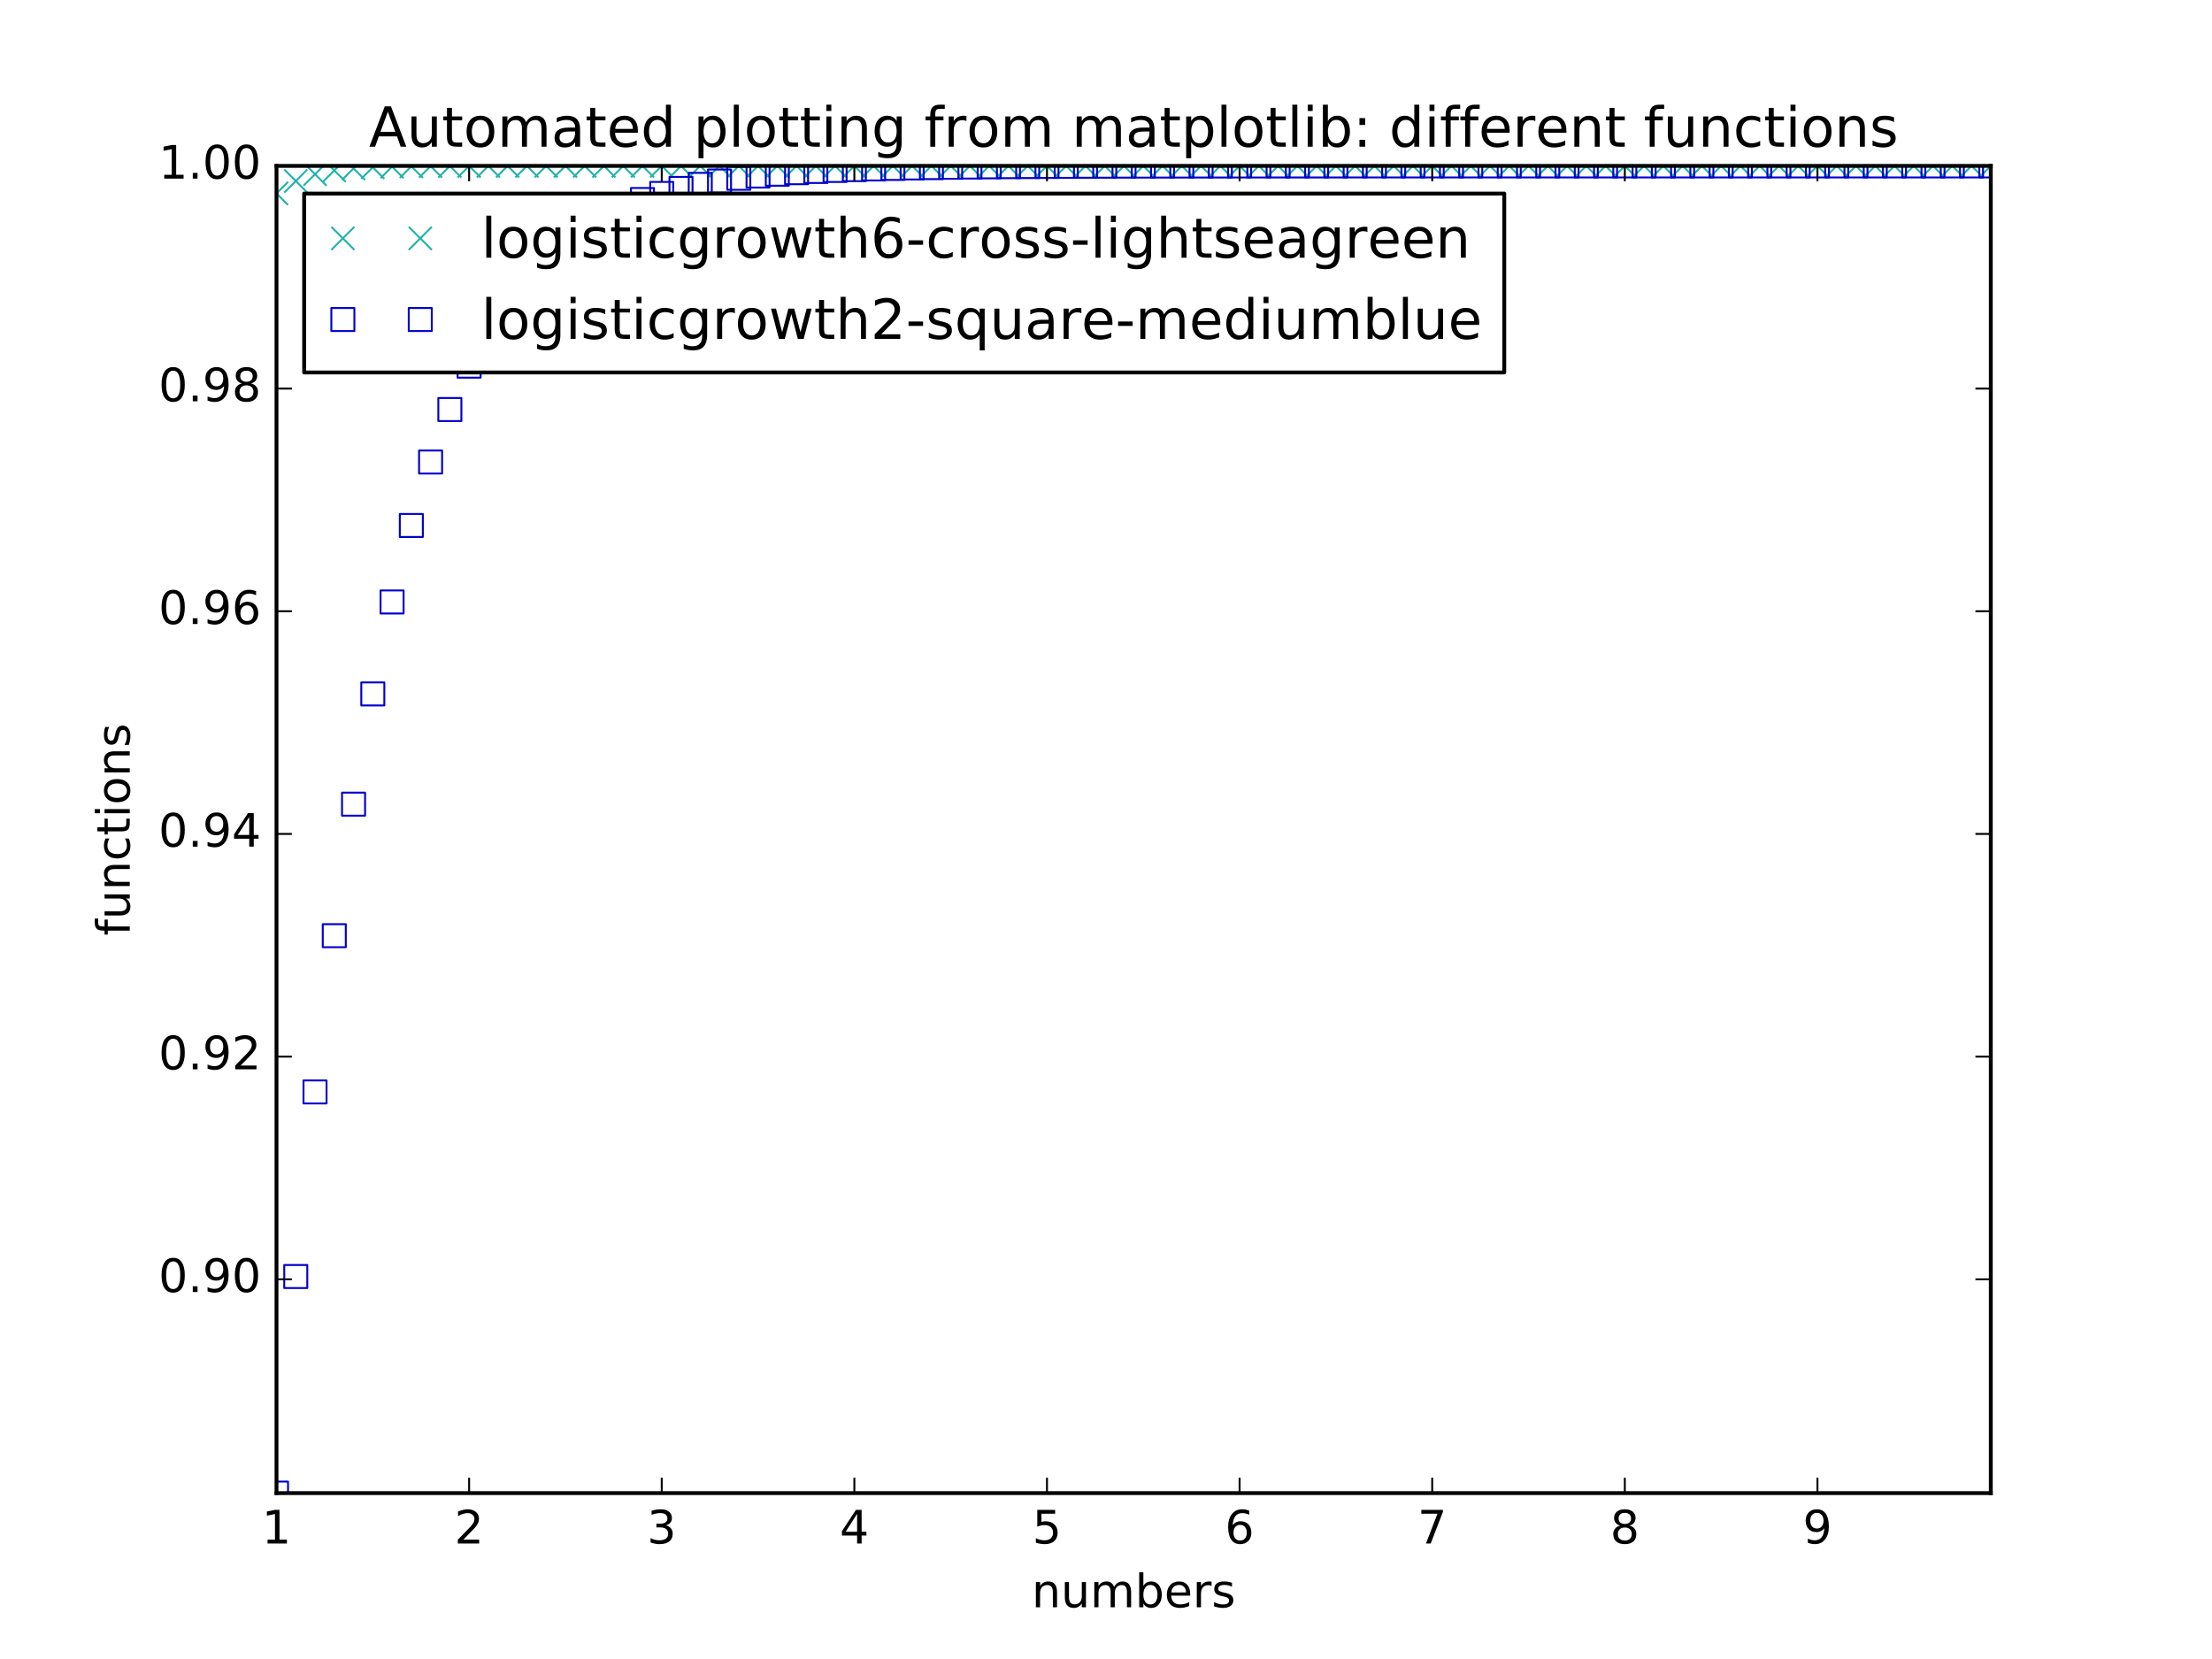 <?xml version="1.0" encoding="utf-8" standalone="no"?>
<!DOCTYPE svg PUBLIC "-//W3C//DTD SVG 1.1//EN"
  "http://www.w3.org/Graphics/SVG/1.1/DTD/svg11.dtd">
<!-- Created with matplotlib (http://matplotlib.org/) -->
<svg height="432pt" version="1.1" viewBox="0 0 576 432" width="576pt" xmlns="http://www.w3.org/2000/svg" xmlns:xlink="http://www.w3.org/1999/xlink">
 <defs>
  <style type="text/css">
*{stroke-linecap:butt;stroke-linejoin:round;stroke-miterlimit:100000;}
  </style>
 </defs>
 <g id="figure_1">
  <g id="patch_1">
   <path d="M 0 432 
L 576 432 
L 576 0 
L 0 0 
z
" style="fill:#ffffff;"/>
  </g>
  <g id="axes_1">
   <g id="patch_2">
    <path d="M 72 388.8 
L 518.4 388.8 
L 518.4 43.2 
L 72 43.2 
z
" style="fill:#ffffff;"/>
   </g>
   <g id="line2d_1">
    <defs>
     <path d="M -3 3 
L 3 -3 
M -3 -3 
L 3 3 
" id="me46448caca" style="stroke:#20b2aa;stroke-width:0.5;"/>
    </defs>
    <g clip-path="url(#p6561a8146d)">
     <use style="fill:none;stroke:#20b2aa;stroke-width:0.5;" x="72.0" xlink:href="#me46448caca" y="50.369"/>
     <use style="fill:none;stroke:#20b2aa;stroke-width:0.5;" x="77.016" xlink:href="#me46448caca" y="47.139"/>
     <use style="fill:none;stroke:#20b2aa;stroke-width:0.5;" x="82.031" xlink:href="#me46448caca" y="45.363"/>
     <use style="fill:none;stroke:#20b2aa;stroke-width:0.5;" x="87.047" xlink:href="#me46448caca" y="44.387"/>
     <use style="fill:none;stroke:#20b2aa;stroke-width:0.5;" x="92.063" xlink:href="#me46448caca" y="43.852"/>
     <use style="fill:none;stroke:#20b2aa;stroke-width:0.5;" x="97.079" xlink:href="#me46448caca" y="43.558"/>
     <use style="fill:none;stroke:#20b2aa;stroke-width:0.5;" x="102.094" xlink:href="#me46448caca" y="43.396"/>
     <use style="fill:none;stroke:#20b2aa;stroke-width:0.5;" x="107.11" xlink:href="#me46448caca" y="43.308"/>
     <use style="fill:none;stroke:#20b2aa;stroke-width:0.5;" x="112.126" xlink:href="#me46448caca" y="43.259"/>
     <use style="fill:none;stroke:#20b2aa;stroke-width:0.5;" x="117.142" xlink:href="#me46448caca" y="43.232"/>
     <use style="fill:none;stroke:#20b2aa;stroke-width:0.5;" x="122.157" xlink:href="#me46448caca" y="43.218"/>
     <use style="fill:none;stroke:#20b2aa;stroke-width:0.5;" x="127.173" xlink:href="#me46448caca" y="43.21"/>
     <use style="fill:none;stroke:#20b2aa;stroke-width:0.5;" x="132.189" xlink:href="#me46448caca" y="43.205"/>
     <use style="fill:none;stroke:#20b2aa;stroke-width:0.5;" x="137.204" xlink:href="#me46448caca" y="43.203"/>
     <use style="fill:none;stroke:#20b2aa;stroke-width:0.5;" x="142.22" xlink:href="#me46448caca" y="43.202"/>
     <use style="fill:none;stroke:#20b2aa;stroke-width:0.5;" x="147.236" xlink:href="#me46448caca" y="43.201"/>
     <use style="fill:none;stroke:#20b2aa;stroke-width:0.5;" x="152.252" xlink:href="#me46448caca" y="43.2"/>
     <use style="fill:none;stroke:#20b2aa;stroke-width:0.5;" x="157.267" xlink:href="#me46448caca" y="43.2"/>
     <use style="fill:none;stroke:#20b2aa;stroke-width:0.5;" x="162.283" xlink:href="#me46448caca" y="43.2"/>
     <use style="fill:none;stroke:#20b2aa;stroke-width:0.5;" x="167.299" xlink:href="#me46448caca" y="43.2"/>
     <use style="fill:none;stroke:#20b2aa;stroke-width:0.5;" x="172.315" xlink:href="#me46448caca" y="43.2"/>
     <use style="fill:none;stroke:#20b2aa;stroke-width:0.5;" x="177.33" xlink:href="#me46448caca" y="43.2"/>
     <use style="fill:none;stroke:#20b2aa;stroke-width:0.5;" x="182.346" xlink:href="#me46448caca" y="43.2"/>
     <use style="fill:none;stroke:#20b2aa;stroke-width:0.5;" x="187.362" xlink:href="#me46448caca" y="43.2"/>
     <use style="fill:none;stroke:#20b2aa;stroke-width:0.5;" x="192.378" xlink:href="#me46448caca" y="43.2"/>
     <use style="fill:none;stroke:#20b2aa;stroke-width:0.5;" x="197.393" xlink:href="#me46448caca" y="43.2"/>
     <use style="fill:none;stroke:#20b2aa;stroke-width:0.5;" x="202.409" xlink:href="#me46448caca" y="43.2"/>
     <use style="fill:none;stroke:#20b2aa;stroke-width:0.5;" x="207.425" xlink:href="#me46448caca" y="43.2"/>
     <use style="fill:none;stroke:#20b2aa;stroke-width:0.5;" x="212.44" xlink:href="#me46448caca" y="43.2"/>
     <use style="fill:none;stroke:#20b2aa;stroke-width:0.5;" x="217.456" xlink:href="#me46448caca" y="43.2"/>
     <use style="fill:none;stroke:#20b2aa;stroke-width:0.5;" x="222.472" xlink:href="#me46448caca" y="43.2"/>
     <use style="fill:none;stroke:#20b2aa;stroke-width:0.5;" x="227.488" xlink:href="#me46448caca" y="43.2"/>
     <use style="fill:none;stroke:#20b2aa;stroke-width:0.5;" x="232.503" xlink:href="#me46448caca" y="43.2"/>
     <use style="fill:none;stroke:#20b2aa;stroke-width:0.5;" x="237.519" xlink:href="#me46448caca" y="43.2"/>
     <use style="fill:none;stroke:#20b2aa;stroke-width:0.5;" x="242.535" xlink:href="#me46448caca" y="43.2"/>
     <use style="fill:none;stroke:#20b2aa;stroke-width:0.5;" x="247.551" xlink:href="#me46448caca" y="43.2"/>
     <use style="fill:none;stroke:#20b2aa;stroke-width:0.5;" x="252.566" xlink:href="#me46448caca" y="43.2"/>
     <use style="fill:none;stroke:#20b2aa;stroke-width:0.5;" x="257.582" xlink:href="#me46448caca" y="43.2"/>
     <use style="fill:none;stroke:#20b2aa;stroke-width:0.5;" x="262.598" xlink:href="#me46448caca" y="43.2"/>
     <use style="fill:none;stroke:#20b2aa;stroke-width:0.5;" x="267.613" xlink:href="#me46448caca" y="43.2"/>
     <use style="fill:none;stroke:#20b2aa;stroke-width:0.5;" x="272.629" xlink:href="#me46448caca" y="43.2"/>
     <use style="fill:none;stroke:#20b2aa;stroke-width:0.5;" x="277.645" xlink:href="#me46448caca" y="43.2"/>
     <use style="fill:none;stroke:#20b2aa;stroke-width:0.5;" x="282.661" xlink:href="#me46448caca" y="43.2"/>
     <use style="fill:none;stroke:#20b2aa;stroke-width:0.5;" x="287.676" xlink:href="#me46448caca" y="43.2"/>
     <use style="fill:none;stroke:#20b2aa;stroke-width:0.5;" x="292.692" xlink:href="#me46448caca" y="43.2"/>
     <use style="fill:none;stroke:#20b2aa;stroke-width:0.5;" x="297.708" xlink:href="#me46448caca" y="43.2"/>
     <use style="fill:none;stroke:#20b2aa;stroke-width:0.5;" x="302.724" xlink:href="#me46448caca" y="43.2"/>
     <use style="fill:none;stroke:#20b2aa;stroke-width:0.5;" x="307.739" xlink:href="#me46448caca" y="43.2"/>
     <use style="fill:none;stroke:#20b2aa;stroke-width:0.5;" x="312.755" xlink:href="#me46448caca" y="43.2"/>
     <use style="fill:none;stroke:#20b2aa;stroke-width:0.5;" x="317.771" xlink:href="#me46448caca" y="43.2"/>
     <use style="fill:none;stroke:#20b2aa;stroke-width:0.5;" x="322.787" xlink:href="#me46448caca" y="43.2"/>
     <use style="fill:none;stroke:#20b2aa;stroke-width:0.5;" x="327.802" xlink:href="#me46448caca" y="43.2"/>
     <use style="fill:none;stroke:#20b2aa;stroke-width:0.5;" x="332.818" xlink:href="#me46448caca" y="43.2"/>
     <use style="fill:none;stroke:#20b2aa;stroke-width:0.5;" x="337.834" xlink:href="#me46448caca" y="43.2"/>
     <use style="fill:none;stroke:#20b2aa;stroke-width:0.5;" x="342.849" xlink:href="#me46448caca" y="43.2"/>
     <use style="fill:none;stroke:#20b2aa;stroke-width:0.5;" x="347.865" xlink:href="#me46448caca" y="43.2"/>
     <use style="fill:none;stroke:#20b2aa;stroke-width:0.5;" x="352.881" xlink:href="#me46448caca" y="43.2"/>
     <use style="fill:none;stroke:#20b2aa;stroke-width:0.5;" x="357.897" xlink:href="#me46448caca" y="43.2"/>
     <use style="fill:none;stroke:#20b2aa;stroke-width:0.5;" x="362.912" xlink:href="#me46448caca" y="43.2"/>
     <use style="fill:none;stroke:#20b2aa;stroke-width:0.5;" x="367.928" xlink:href="#me46448caca" y="43.2"/>
     <use style="fill:none;stroke:#20b2aa;stroke-width:0.5;" x="372.944" xlink:href="#me46448caca" y="43.2"/>
     <use style="fill:none;stroke:#20b2aa;stroke-width:0.5;" x="377.96" xlink:href="#me46448caca" y="43.2"/>
     <use style="fill:none;stroke:#20b2aa;stroke-width:0.5;" x="382.975" xlink:href="#me46448caca" y="43.2"/>
     <use style="fill:none;stroke:#20b2aa;stroke-width:0.5;" x="387.991" xlink:href="#me46448caca" y="43.2"/>
     <use style="fill:none;stroke:#20b2aa;stroke-width:0.5;" x="393.007" xlink:href="#me46448caca" y="43.2"/>
     <use style="fill:none;stroke:#20b2aa;stroke-width:0.5;" x="398.022" xlink:href="#me46448caca" y="43.2"/>
     <use style="fill:none;stroke:#20b2aa;stroke-width:0.5;" x="403.038" xlink:href="#me46448caca" y="43.2"/>
     <use style="fill:none;stroke:#20b2aa;stroke-width:0.5;" x="408.054" xlink:href="#me46448caca" y="43.2"/>
     <use style="fill:none;stroke:#20b2aa;stroke-width:0.5;" x="413.07" xlink:href="#me46448caca" y="43.2"/>
     <use style="fill:none;stroke:#20b2aa;stroke-width:0.5;" x="418.085" xlink:href="#me46448caca" y="43.2"/>
     <use style="fill:none;stroke:#20b2aa;stroke-width:0.5;" x="423.101" xlink:href="#me46448caca" y="43.2"/>
     <use style="fill:none;stroke:#20b2aa;stroke-width:0.5;" x="428.117" xlink:href="#me46448caca" y="43.2"/>
     <use style="fill:none;stroke:#20b2aa;stroke-width:0.5;" x="433.133" xlink:href="#me46448caca" y="43.2"/>
     <use style="fill:none;stroke:#20b2aa;stroke-width:0.5;" x="438.148" xlink:href="#me46448caca" y="43.2"/>
     <use style="fill:none;stroke:#20b2aa;stroke-width:0.5;" x="443.164" xlink:href="#me46448caca" y="43.2"/>
     <use style="fill:none;stroke:#20b2aa;stroke-width:0.5;" x="448.18" xlink:href="#me46448caca" y="43.2"/>
     <use style="fill:none;stroke:#20b2aa;stroke-width:0.5;" x="453.196" xlink:href="#me46448caca" y="43.2"/>
     <use style="fill:none;stroke:#20b2aa;stroke-width:0.5;" x="458.211" xlink:href="#me46448caca" y="43.2"/>
     <use style="fill:none;stroke:#20b2aa;stroke-width:0.5;" x="463.227" xlink:href="#me46448caca" y="43.2"/>
     <use style="fill:none;stroke:#20b2aa;stroke-width:0.5;" x="468.243" xlink:href="#me46448caca" y="43.2"/>
     <use style="fill:none;stroke:#20b2aa;stroke-width:0.5;" x="473.258" xlink:href="#me46448caca" y="43.2"/>
     <use style="fill:none;stroke:#20b2aa;stroke-width:0.5;" x="478.274" xlink:href="#me46448caca" y="43.2"/>
     <use style="fill:none;stroke:#20b2aa;stroke-width:0.5;" x="483.29" xlink:href="#me46448caca" y="43.2"/>
     <use style="fill:none;stroke:#20b2aa;stroke-width:0.5;" x="488.306" xlink:href="#me46448caca" y="43.2"/>
     <use style="fill:none;stroke:#20b2aa;stroke-width:0.5;" x="493.321" xlink:href="#me46448caca" y="43.2"/>
     <use style="fill:none;stroke:#20b2aa;stroke-width:0.5;" x="498.337" xlink:href="#me46448caca" y="43.2"/>
     <use style="fill:none;stroke:#20b2aa;stroke-width:0.5;" x="503.353" xlink:href="#me46448caca" y="43.2"/>
     <use style="fill:none;stroke:#20b2aa;stroke-width:0.5;" x="508.369" xlink:href="#me46448caca" y="43.2"/>
     <use style="fill:none;stroke:#20b2aa;stroke-width:0.5;" x="513.384" xlink:href="#me46448caca" y="43.2"/>
     <use style="fill:none;stroke:#20b2aa;stroke-width:0.5;" x="518.4" xlink:href="#me46448caca" y="43.2"/>
    </g>
   </g>
   <g id="line2d_2">
    <defs>
     <path d="M -3 3 
L 3 3 
L 3 -3 
L -3 -3 
z
" id="m2ab7f1fd4c" style="stroke:#0000cd;stroke-linejoin:miter;stroke-width:0.5;"/>
    </defs>
    <g clip-path="url(#p6561a8146d)">
     <use style="fill:none;stroke:#0000cd;stroke-linejoin:miter;stroke-width:0.5;" x="72.0" xlink:href="#m2ab7f1fd4c" y="388.8"/>
     <use style="fill:none;stroke:#0000cd;stroke-linejoin:miter;stroke-width:0.5;" x="77.016" xlink:href="#m2ab7f1fd4c" y="332.402"/>
     <use style="fill:none;stroke:#0000cd;stroke-linejoin:miter;stroke-width:0.5;" x="82.031" xlink:href="#m2ab7f1fd4c" y="284.339"/>
     <use style="fill:none;stroke:#0000cd;stroke-linejoin:miter;stroke-width:0.5;" x="87.047" xlink:href="#m2ab7f1fd4c" y="243.65"/>
     <use style="fill:none;stroke:#0000cd;stroke-linejoin:miter;stroke-width:0.5;" x="92.063" xlink:href="#m2ab7f1fd4c" y="209.398"/>
     <use style="fill:none;stroke:#0000cd;stroke-linejoin:miter;stroke-width:0.5;" x="97.079" xlink:href="#m2ab7f1fd4c" y="180.7"/>
     <use style="fill:none;stroke:#0000cd;stroke-linejoin:miter;stroke-width:0.5;" x="102.094" xlink:href="#m2ab7f1fd4c" y="156.752"/>
     <use style="fill:none;stroke:#0000cd;stroke-linejoin:miter;stroke-width:0.5;" x="107.11" xlink:href="#m2ab7f1fd4c" y="136.833"/>
     <use style="fill:none;stroke:#0000cd;stroke-linejoin:miter;stroke-width:0.5;" x="112.126" xlink:href="#m2ab7f1fd4c" y="120.312"/>
     <use style="fill:none;stroke:#0000cd;stroke-linejoin:miter;stroke-width:0.5;" x="117.142" xlink:href="#m2ab7f1fd4c" y="106.639"/>
     <use style="fill:none;stroke:#0000cd;stroke-linejoin:miter;stroke-width:0.5;" x="122.157" xlink:href="#m2ab7f1fd4c" y="95.347"/>
     <use style="fill:none;stroke:#0000cd;stroke-linejoin:miter;stroke-width:0.5;" x="127.173" xlink:href="#m2ab7f1fd4c" y="86.034"/>
     <use style="fill:none;stroke:#0000cd;stroke-linejoin:miter;stroke-width:0.5;" x="132.189" xlink:href="#m2ab7f1fd4c" y="78.363"/>
     <use style="fill:none;stroke:#0000cd;stroke-linejoin:miter;stroke-width:0.5;" x="137.204" xlink:href="#m2ab7f1fd4c" y="72.053"/>
     <use style="fill:none;stroke:#0000cd;stroke-linejoin:miter;stroke-width:0.5;" x="142.22" xlink:href="#m2ab7f1fd4c" y="66.865"/>
     <use style="fill:none;stroke:#0000cd;stroke-linejoin:miter;stroke-width:0.5;" x="147.236" xlink:href="#m2ab7f1fd4c" y="62.604"/>
     <use style="fill:none;stroke:#0000cd;stroke-linejoin:miter;stroke-width:0.5;" x="152.252" xlink:href="#m2ab7f1fd4c" y="59.106"/>
     <use style="fill:none;stroke:#0000cd;stroke-linejoin:miter;stroke-width:0.5;" x="157.267" xlink:href="#m2ab7f1fd4c" y="56.236"/>
     <use style="fill:none;stroke:#0000cd;stroke-linejoin:miter;stroke-width:0.5;" x="162.283" xlink:href="#m2ab7f1fd4c" y="53.882"/>
     <use style="fill:none;stroke:#0000cd;stroke-linejoin:miter;stroke-width:0.5;" x="167.299" xlink:href="#m2ab7f1fd4c" y="51.951"/>
     <use style="fill:none;stroke:#0000cd;stroke-linejoin:miter;stroke-width:0.5;" x="172.315" xlink:href="#m2ab7f1fd4c" y="50.369"/>
     <use style="fill:none;stroke:#0000cd;stroke-linejoin:miter;stroke-width:0.5;" x="177.33" xlink:href="#m2ab7f1fd4c" y="49.072"/>
     <use style="fill:none;stroke:#0000cd;stroke-linejoin:miter;stroke-width:0.5;" x="182.346" xlink:href="#m2ab7f1fd4c" y="48.009"/>
     <use style="fill:none;stroke:#0000cd;stroke-linejoin:miter;stroke-width:0.5;" x="187.362" xlink:href="#m2ab7f1fd4c" y="47.139"/>
     <use style="fill:none;stroke:#0000cd;stroke-linejoin:miter;stroke-width:0.5;" x="192.378" xlink:href="#m2ab7f1fd4c" y="46.426"/>
     <use style="fill:none;stroke:#0000cd;stroke-linejoin:miter;stroke-width:0.5;" x="197.393" xlink:href="#m2ab7f1fd4c" y="45.841"/>
     <use style="fill:none;stroke:#0000cd;stroke-linejoin:miter;stroke-width:0.5;" x="202.409" xlink:href="#m2ab7f1fd4c" y="45.363"/>
     <use style="fill:none;stroke:#0000cd;stroke-linejoin:miter;stroke-width:0.5;" x="207.425" xlink:href="#m2ab7f1fd4c" y="44.971"/>
     <use style="fill:none;stroke:#0000cd;stroke-linejoin:miter;stroke-width:0.5;" x="212.44" xlink:href="#m2ab7f1fd4c" y="44.65"/>
     <use style="fill:none;stroke:#0000cd;stroke-linejoin:miter;stroke-width:0.5;" x="217.456" xlink:href="#m2ab7f1fd4c" y="44.387"/>
     <use style="fill:none;stroke:#0000cd;stroke-linejoin:miter;stroke-width:0.5;" x="222.472" xlink:href="#m2ab7f1fd4c" y="44.172"/>
     <use style="fill:none;stroke:#0000cd;stroke-linejoin:miter;stroke-width:0.5;" x="227.488" xlink:href="#m2ab7f1fd4c" y="43.996"/>
     <use style="fill:none;stroke:#0000cd;stroke-linejoin:miter;stroke-width:0.5;" x="232.503" xlink:href="#m2ab7f1fd4c" y="43.852"/>
     <use style="fill:none;stroke:#0000cd;stroke-linejoin:miter;stroke-width:0.5;" x="237.519" xlink:href="#m2ab7f1fd4c" y="43.734"/>
     <use style="fill:none;stroke:#0000cd;stroke-linejoin:miter;stroke-width:0.5;" x="242.535" xlink:href="#m2ab7f1fd4c" y="43.637"/>
     <use style="fill:none;stroke:#0000cd;stroke-linejoin:miter;stroke-width:0.5;" x="247.551" xlink:href="#m2ab7f1fd4c" y="43.558"/>
     <use style="fill:none;stroke:#0000cd;stroke-linejoin:miter;stroke-width:0.5;" x="252.566" xlink:href="#m2ab7f1fd4c" y="43.493"/>
     <use style="fill:none;stroke:#0000cd;stroke-linejoin:miter;stroke-width:0.5;" x="257.582" xlink:href="#m2ab7f1fd4c" y="43.44"/>
     <use style="fill:none;stroke:#0000cd;stroke-linejoin:miter;stroke-width:0.5;" x="262.598" xlink:href="#m2ab7f1fd4c" y="43.396"/>
     <use style="fill:none;stroke:#0000cd;stroke-linejoin:miter;stroke-width:0.5;" x="267.613" xlink:href="#m2ab7f1fd4c" y="43.361"/>
     <use style="fill:none;stroke:#0000cd;stroke-linejoin:miter;stroke-width:0.5;" x="272.629" xlink:href="#m2ab7f1fd4c" y="43.332"/>
     <use style="fill:none;stroke:#0000cd;stroke-linejoin:miter;stroke-width:0.5;" x="277.645" xlink:href="#m2ab7f1fd4c" y="43.308"/>
     <use style="fill:none;stroke:#0000cd;stroke-linejoin:miter;stroke-width:0.5;" x="282.661" xlink:href="#m2ab7f1fd4c" y="43.288"/>
     <use style="fill:none;stroke:#0000cd;stroke-linejoin:miter;stroke-width:0.5;" x="287.676" xlink:href="#m2ab7f1fd4c" y="43.272"/>
     <use style="fill:none;stroke:#0000cd;stroke-linejoin:miter;stroke-width:0.5;" x="292.692" xlink:href="#m2ab7f1fd4c" y="43.259"/>
     <use style="fill:none;stroke:#0000cd;stroke-linejoin:miter;stroke-width:0.5;" x="297.708" xlink:href="#m2ab7f1fd4c" y="43.248"/>
     <use style="fill:none;stroke:#0000cd;stroke-linejoin:miter;stroke-width:0.5;" x="302.724" xlink:href="#m2ab7f1fd4c" y="43.24"/>
     <use style="fill:none;stroke:#0000cd;stroke-linejoin:miter;stroke-width:0.5;" x="307.739" xlink:href="#m2ab7f1fd4c" y="43.232"/>
     <use style="fill:none;stroke:#0000cd;stroke-linejoin:miter;stroke-width:0.5;" x="312.755" xlink:href="#m2ab7f1fd4c" y="43.227"/>
     <use style="fill:none;stroke:#0000cd;stroke-linejoin:miter;stroke-width:0.5;" x="317.771" xlink:href="#m2ab7f1fd4c" y="43.222"/>
     <use style="fill:none;stroke:#0000cd;stroke-linejoin:miter;stroke-width:0.5;" x="322.787" xlink:href="#m2ab7f1fd4c" y="43.218"/>
     <use style="fill:none;stroke:#0000cd;stroke-linejoin:miter;stroke-width:0.5;" x="327.802" xlink:href="#m2ab7f1fd4c" y="43.215"/>
     <use style="fill:none;stroke:#0000cd;stroke-linejoin:miter;stroke-width:0.5;" x="332.818" xlink:href="#m2ab7f1fd4c" y="43.212"/>
     <use style="fill:none;stroke:#0000cd;stroke-linejoin:miter;stroke-width:0.5;" x="337.834" xlink:href="#m2ab7f1fd4c" y="43.21"/>
     <use style="fill:none;stroke:#0000cd;stroke-linejoin:miter;stroke-width:0.5;" x="342.849" xlink:href="#m2ab7f1fd4c" y="43.208"/>
     <use style="fill:none;stroke:#0000cd;stroke-linejoin:miter;stroke-width:0.5;" x="347.865" xlink:href="#m2ab7f1fd4c" y="43.207"/>
     <use style="fill:none;stroke:#0000cd;stroke-linejoin:miter;stroke-width:0.5;" x="352.881" xlink:href="#m2ab7f1fd4c" y="43.205"/>
     <use style="fill:none;stroke:#0000cd;stroke-linejoin:miter;stroke-width:0.5;" x="357.897" xlink:href="#m2ab7f1fd4c" y="43.204"/>
     <use style="fill:none;stroke:#0000cd;stroke-linejoin:miter;stroke-width:0.5;" x="362.912" xlink:href="#m2ab7f1fd4c" y="43.204"/>
     <use style="fill:none;stroke:#0000cd;stroke-linejoin:miter;stroke-width:0.5;" x="367.928" xlink:href="#m2ab7f1fd4c" y="43.203"/>
     <use style="fill:none;stroke:#0000cd;stroke-linejoin:miter;stroke-width:0.5;" x="372.944" xlink:href="#m2ab7f1fd4c" y="43.202"/>
     <use style="fill:none;stroke:#0000cd;stroke-linejoin:miter;stroke-width:0.5;" x="377.96" xlink:href="#m2ab7f1fd4c" y="43.202"/>
     <use style="fill:none;stroke:#0000cd;stroke-linejoin:miter;stroke-width:0.5;" x="382.975" xlink:href="#m2ab7f1fd4c" y="43.202"/>
     <use style="fill:none;stroke:#0000cd;stroke-linejoin:miter;stroke-width:0.5;" x="387.991" xlink:href="#m2ab7f1fd4c" y="43.201"/>
     <use style="fill:none;stroke:#0000cd;stroke-linejoin:miter;stroke-width:0.5;" x="393.007" xlink:href="#m2ab7f1fd4c" y="43.201"/>
     <use style="fill:none;stroke:#0000cd;stroke-linejoin:miter;stroke-width:0.5;" x="398.022" xlink:href="#m2ab7f1fd4c" y="43.201"/>
     <use style="fill:none;stroke:#0000cd;stroke-linejoin:miter;stroke-width:0.5;" x="403.038" xlink:href="#m2ab7f1fd4c" y="43.201"/>
     <use style="fill:none;stroke:#0000cd;stroke-linejoin:miter;stroke-width:0.5;" x="408.054" xlink:href="#m2ab7f1fd4c" y="43.201"/>
     <use style="fill:none;stroke:#0000cd;stroke-linejoin:miter;stroke-width:0.5;" x="413.07" xlink:href="#m2ab7f1fd4c" y="43.2"/>
     <use style="fill:none;stroke:#0000cd;stroke-linejoin:miter;stroke-width:0.5;" x="418.085" xlink:href="#m2ab7f1fd4c" y="43.2"/>
     <use style="fill:none;stroke:#0000cd;stroke-linejoin:miter;stroke-width:0.5;" x="423.101" xlink:href="#m2ab7f1fd4c" y="43.2"/>
     <use style="fill:none;stroke:#0000cd;stroke-linejoin:miter;stroke-width:0.5;" x="428.117" xlink:href="#m2ab7f1fd4c" y="43.2"/>
     <use style="fill:none;stroke:#0000cd;stroke-linejoin:miter;stroke-width:0.5;" x="433.133" xlink:href="#m2ab7f1fd4c" y="43.2"/>
     <use style="fill:none;stroke:#0000cd;stroke-linejoin:miter;stroke-width:0.5;" x="438.148" xlink:href="#m2ab7f1fd4c" y="43.2"/>
     <use style="fill:none;stroke:#0000cd;stroke-linejoin:miter;stroke-width:0.5;" x="443.164" xlink:href="#m2ab7f1fd4c" y="43.2"/>
     <use style="fill:none;stroke:#0000cd;stroke-linejoin:miter;stroke-width:0.5;" x="448.18" xlink:href="#m2ab7f1fd4c" y="43.2"/>
     <use style="fill:none;stroke:#0000cd;stroke-linejoin:miter;stroke-width:0.5;" x="453.196" xlink:href="#m2ab7f1fd4c" y="43.2"/>
     <use style="fill:none;stroke:#0000cd;stroke-linejoin:miter;stroke-width:0.5;" x="458.211" xlink:href="#m2ab7f1fd4c" y="43.2"/>
     <use style="fill:none;stroke:#0000cd;stroke-linejoin:miter;stroke-width:0.5;" x="463.227" xlink:href="#m2ab7f1fd4c" y="43.2"/>
     <use style="fill:none;stroke:#0000cd;stroke-linejoin:miter;stroke-width:0.5;" x="468.243" xlink:href="#m2ab7f1fd4c" y="43.2"/>
     <use style="fill:none;stroke:#0000cd;stroke-linejoin:miter;stroke-width:0.5;" x="473.258" xlink:href="#m2ab7f1fd4c" y="43.2"/>
     <use style="fill:none;stroke:#0000cd;stroke-linejoin:miter;stroke-width:0.5;" x="478.274" xlink:href="#m2ab7f1fd4c" y="43.2"/>
     <use style="fill:none;stroke:#0000cd;stroke-linejoin:miter;stroke-width:0.5;" x="483.29" xlink:href="#m2ab7f1fd4c" y="43.2"/>
     <use style="fill:none;stroke:#0000cd;stroke-linejoin:miter;stroke-width:0.5;" x="488.306" xlink:href="#m2ab7f1fd4c" y="43.2"/>
     <use style="fill:none;stroke:#0000cd;stroke-linejoin:miter;stroke-width:0.5;" x="493.321" xlink:href="#m2ab7f1fd4c" y="43.2"/>
     <use style="fill:none;stroke:#0000cd;stroke-linejoin:miter;stroke-width:0.5;" x="498.337" xlink:href="#m2ab7f1fd4c" y="43.2"/>
     <use style="fill:none;stroke:#0000cd;stroke-linejoin:miter;stroke-width:0.5;" x="503.353" xlink:href="#m2ab7f1fd4c" y="43.2"/>
     <use style="fill:none;stroke:#0000cd;stroke-linejoin:miter;stroke-width:0.5;" x="508.369" xlink:href="#m2ab7f1fd4c" y="43.2"/>
     <use style="fill:none;stroke:#0000cd;stroke-linejoin:miter;stroke-width:0.5;" x="513.384" xlink:href="#m2ab7f1fd4c" y="43.2"/>
     <use style="fill:none;stroke:#0000cd;stroke-linejoin:miter;stroke-width:0.5;" x="518.4" xlink:href="#m2ab7f1fd4c" y="43.2"/>
    </g>
   </g>
   <g id="patch_3">
    <path d="M 72 43.2 
L 518.4 43.2 
" style="fill:none;stroke:#000000;stroke-linecap:square;stroke-linejoin:miter;"/>
   </g>
   <g id="patch_4">
    <path d="M 518.4 388.8 
L 518.4 43.2 
" style="fill:none;stroke:#000000;stroke-linecap:square;stroke-linejoin:miter;"/>
   </g>
   <g id="patch_5">
    <path d="M 72 388.8 
L 518.4 388.8 
" style="fill:none;stroke:#000000;stroke-linecap:square;stroke-linejoin:miter;"/>
   </g>
   <g id="patch_6">
    <path d="M 72 388.8 
L 72 43.2 
" style="fill:none;stroke:#000000;stroke-linecap:square;stroke-linejoin:miter;"/>
   </g>
   <g id="matplotlib.axis_1">
    <g id="xtick_1">
     <g id="line2d_3">
      <defs>
       <path d="M 0 0 
L 0 -4 
" id="m5766578584" style="stroke:#000000;stroke-width:0.5;"/>
      </defs>
      <g>
       <use style="stroke:#000000;stroke-width:0.5;" x="72.0" xlink:href="#m5766578584" y="388.8"/>
      </g>
     </g>
     <g id="line2d_4">
      <defs>
       <path d="M 0 0 
L 0 4 
" id="mf72022785b" style="stroke:#000000;stroke-width:0.5;"/>
      </defs>
      <g>
       <use style="stroke:#000000;stroke-width:0.5;" x="72.0" xlink:href="#mf72022785b" y="43.2"/>
      </g>
     </g>
     <g id="text_1">
      <!-- 1 -->
      <defs>
       <path d="M 12.406 8.297 
L 28.516 8.297 
L 28.516 63.922 
L 10.984 60.406 
L 10.984 69.391 
L 28.422 72.906 
L 38.281 72.906 
L 38.281 8.297 
L 54.391 8.297 
L 54.391 0 
L 12.406 0 
z
" id="BitstreamVeraSans-Roman-31"/>
      </defs>
      <g transform="translate(68.183 401.918)scale(0.12 -0.12)">
       <use xlink:href="#BitstreamVeraSans-Roman-31"/>
      </g>
     </g>
    </g>
    <g id="xtick_2">
     <g id="line2d_5">
      <g>
       <use style="stroke:#000000;stroke-width:0.5;" x="122.157" xlink:href="#m5766578584" y="388.8"/>
      </g>
     </g>
     <g id="line2d_6">
      <g>
       <use style="stroke:#000000;stroke-width:0.5;" x="122.157" xlink:href="#mf72022785b" y="43.2"/>
      </g>
     </g>
     <g id="text_2">
      <!-- 2 -->
      <defs>
       <path d="M 19.188 8.297 
L 53.609 8.297 
L 53.609 0 
L 7.328 0 
L 7.328 8.297 
Q 12.938 14.109 22.625 23.891 
Q 32.328 33.688 34.812 36.531 
Q 39.547 41.844 41.422 45.531 
Q 43.312 49.219 43.312 52.781 
Q 43.312 58.594 39.234 62.25 
Q 35.156 65.922 28.609 65.922 
Q 23.969 65.922 18.812 64.312 
Q 13.672 62.703 7.812 59.422 
L 7.812 69.391 
Q 13.766 71.781 18.938 73 
Q 24.125 74.219 28.422 74.219 
Q 39.75 74.219 46.484 68.547 
Q 53.219 62.891 53.219 53.422 
Q 53.219 48.922 51.531 44.891 
Q 49.859 40.875 45.406 35.406 
Q 44.188 33.984 37.641 27.219 
Q 31.109 20.453 19.188 8.297 
" id="BitstreamVeraSans-Roman-32"/>
      </defs>
      <g transform="translate(118.34 401.918)scale(0.12 -0.12)">
       <use xlink:href="#BitstreamVeraSans-Roman-32"/>
      </g>
     </g>
    </g>
    <g id="xtick_3">
     <g id="line2d_7">
      <g>
       <use style="stroke:#000000;stroke-width:0.5;" x="172.315" xlink:href="#m5766578584" y="388.8"/>
      </g>
     </g>
     <g id="line2d_8">
      <g>
       <use style="stroke:#000000;stroke-width:0.5;" x="172.315" xlink:href="#mf72022785b" y="43.2"/>
      </g>
     </g>
     <g id="text_3">
      <!-- 3 -->
      <defs>
       <path d="M 40.578 39.312 
Q 47.656 37.797 51.625 33 
Q 55.609 28.219 55.609 21.188 
Q 55.609 10.406 48.188 4.484 
Q 40.766 -1.422 27.094 -1.422 
Q 22.516 -1.422 17.656 -0.516 
Q 12.797 0.391 7.625 2.203 
L 7.625 11.719 
Q 11.719 9.328 16.594 8.109 
Q 21.484 6.891 26.812 6.891 
Q 36.078 6.891 40.938 10.547 
Q 45.797 14.203 45.797 21.188 
Q 45.797 27.641 41.281 31.266 
Q 36.766 34.906 28.719 34.906 
L 20.219 34.906 
L 20.219 43.016 
L 29.109 43.016 
Q 36.375 43.016 40.234 45.922 
Q 44.094 48.828 44.094 54.297 
Q 44.094 59.906 40.109 62.906 
Q 36.141 65.922 28.719 65.922 
Q 24.656 65.922 20.016 65.031 
Q 15.375 64.156 9.812 62.312 
L 9.812 71.094 
Q 15.438 72.656 20.344 73.438 
Q 25.25 74.219 29.594 74.219 
Q 40.828 74.219 47.359 69.109 
Q 53.906 64.016 53.906 55.328 
Q 53.906 49.266 50.438 45.094 
Q 46.969 40.922 40.578 39.312 
" id="BitstreamVeraSans-Roman-33"/>
      </defs>
      <g transform="translate(168.497 401.918)scale(0.12 -0.12)">
       <use xlink:href="#BitstreamVeraSans-Roman-33"/>
      </g>
     </g>
    </g>
    <g id="xtick_4">
     <g id="line2d_9">
      <g>
       <use style="stroke:#000000;stroke-width:0.5;" x="222.472" xlink:href="#m5766578584" y="388.8"/>
      </g>
     </g>
     <g id="line2d_10">
      <g>
       <use style="stroke:#000000;stroke-width:0.5;" x="222.472" xlink:href="#mf72022785b" y="43.2"/>
      </g>
     </g>
     <g id="text_4">
      <!-- 4 -->
      <defs>
       <path d="M 37.797 64.312 
L 12.891 25.391 
L 37.797 25.391 
z
M 35.203 72.906 
L 47.609 72.906 
L 47.609 25.391 
L 58.016 25.391 
L 58.016 17.188 
L 47.609 17.188 
L 47.609 0 
L 37.797 0 
L 37.797 17.188 
L 4.891 17.188 
L 4.891 26.703 
z
" id="BitstreamVeraSans-Roman-34"/>
      </defs>
      <g transform="translate(218.654 401.918)scale(0.12 -0.12)">
       <use xlink:href="#BitstreamVeraSans-Roman-34"/>
      </g>
     </g>
    </g>
    <g id="xtick_5">
     <g id="line2d_11">
      <g>
       <use style="stroke:#000000;stroke-width:0.5;" x="272.629" xlink:href="#m5766578584" y="388.8"/>
      </g>
     </g>
     <g id="line2d_12">
      <g>
       <use style="stroke:#000000;stroke-width:0.5;" x="272.629" xlink:href="#mf72022785b" y="43.2"/>
      </g>
     </g>
     <g id="text_5">
      <!-- 5 -->
      <defs>
       <path d="M 10.797 72.906 
L 49.516 72.906 
L 49.516 64.594 
L 19.828 64.594 
L 19.828 46.734 
Q 21.969 47.469 24.109 47.828 
Q 26.266 48.188 28.422 48.188 
Q 40.625 48.188 47.75 41.5 
Q 54.891 34.812 54.891 23.391 
Q 54.891 11.625 47.562 5.094 
Q 40.234 -1.422 26.906 -1.422 
Q 22.312 -1.422 17.547 -0.641 
Q 12.797 0.141 7.719 1.703 
L 7.719 11.625 
Q 12.109 9.234 16.797 8.062 
Q 21.484 6.891 26.703 6.891 
Q 35.156 6.891 40.078 11.328 
Q 45.016 15.766 45.016 23.391 
Q 45.016 31 40.078 35.438 
Q 35.156 39.891 26.703 39.891 
Q 22.75 39.891 18.812 39.016 
Q 14.891 38.141 10.797 36.281 
z
" id="BitstreamVeraSans-Roman-35"/>
      </defs>
      <g transform="translate(268.812 401.918)scale(0.12 -0.12)">
       <use xlink:href="#BitstreamVeraSans-Roman-35"/>
      </g>
     </g>
    </g>
    <g id="xtick_6">
     <g id="line2d_13">
      <g>
       <use style="stroke:#000000;stroke-width:0.5;" x="322.787" xlink:href="#m5766578584" y="388.8"/>
      </g>
     </g>
     <g id="line2d_14">
      <g>
       <use style="stroke:#000000;stroke-width:0.5;" x="322.787" xlink:href="#mf72022785b" y="43.2"/>
      </g>
     </g>
     <g id="text_6">
      <!-- 6 -->
      <defs>
       <path d="M 33.016 40.375 
Q 26.375 40.375 22.484 35.828 
Q 18.609 31.297 18.609 23.391 
Q 18.609 15.531 22.484 10.953 
Q 26.375 6.391 33.016 6.391 
Q 39.656 6.391 43.531 10.953 
Q 47.406 15.531 47.406 23.391 
Q 47.406 31.297 43.531 35.828 
Q 39.656 40.375 33.016 40.375 
M 52.594 71.297 
L 52.594 62.312 
Q 48.875 64.062 45.094 64.984 
Q 41.312 65.922 37.594 65.922 
Q 27.828 65.922 22.672 59.328 
Q 17.531 52.734 16.797 39.406 
Q 19.672 43.656 24.016 45.922 
Q 28.375 48.188 33.594 48.188 
Q 44.578 48.188 50.953 41.516 
Q 57.328 34.859 57.328 23.391 
Q 57.328 12.156 50.688 5.359 
Q 44.047 -1.422 33.016 -1.422 
Q 20.359 -1.422 13.672 8.266 
Q 6.984 17.969 6.984 36.375 
Q 6.984 53.656 15.188 63.938 
Q 23.391 74.219 37.203 74.219 
Q 40.922 74.219 44.703 73.484 
Q 48.484 72.75 52.594 71.297 
" id="BitstreamVeraSans-Roman-36"/>
      </defs>
      <g transform="translate(318.969 401.918)scale(0.12 -0.12)">
       <use xlink:href="#BitstreamVeraSans-Roman-36"/>
      </g>
     </g>
    </g>
    <g id="xtick_7">
     <g id="line2d_15">
      <g>
       <use style="stroke:#000000;stroke-width:0.5;" x="372.944" xlink:href="#m5766578584" y="388.8"/>
      </g>
     </g>
     <g id="line2d_16">
      <g>
       <use style="stroke:#000000;stroke-width:0.5;" x="372.944" xlink:href="#mf72022785b" y="43.2"/>
      </g>
     </g>
     <g id="text_7">
      <!-- 7 -->
      <defs>
       <path d="M 8.203 72.906 
L 55.078 72.906 
L 55.078 68.703 
L 28.609 0 
L 18.312 0 
L 43.219 64.594 
L 8.203 64.594 
z
" id="BitstreamVeraSans-Roman-37"/>
      </defs>
      <g transform="translate(369.126 401.918)scale(0.12 -0.12)">
       <use xlink:href="#BitstreamVeraSans-Roman-37"/>
      </g>
     </g>
    </g>
    <g id="xtick_8">
     <g id="line2d_17">
      <g>
       <use style="stroke:#000000;stroke-width:0.5;" x="423.101" xlink:href="#m5766578584" y="388.8"/>
      </g>
     </g>
     <g id="line2d_18">
      <g>
       <use style="stroke:#000000;stroke-width:0.5;" x="423.101" xlink:href="#mf72022785b" y="43.2"/>
      </g>
     </g>
     <g id="text_8">
      <!-- 8 -->
      <defs>
       <path d="M 31.781 34.625 
Q 24.75 34.625 20.719 30.859 
Q 16.703 27.094 16.703 20.516 
Q 16.703 13.922 20.719 10.156 
Q 24.75 6.391 31.781 6.391 
Q 38.812 6.391 42.859 10.172 
Q 46.922 13.969 46.922 20.516 
Q 46.922 27.094 42.891 30.859 
Q 38.875 34.625 31.781 34.625 
M 21.922 38.812 
Q 15.578 40.375 12.031 44.719 
Q 8.5 49.078 8.5 55.328 
Q 8.5 64.062 14.719 69.141 
Q 20.953 74.219 31.781 74.219 
Q 42.672 74.219 48.875 69.141 
Q 55.078 64.062 55.078 55.328 
Q 55.078 49.078 51.531 44.719 
Q 48 40.375 41.703 38.812 
Q 48.828 37.156 52.797 32.312 
Q 56.781 27.484 56.781 20.516 
Q 56.781 9.906 50.312 4.234 
Q 43.844 -1.422 31.781 -1.422 
Q 19.734 -1.422 13.25 4.234 
Q 6.781 9.906 6.781 20.516 
Q 6.781 27.484 10.781 32.312 
Q 14.797 37.156 21.922 38.812 
M 18.312 54.391 
Q 18.312 48.734 21.844 45.562 
Q 25.391 42.391 31.781 42.391 
Q 38.141 42.391 41.719 45.562 
Q 45.312 48.734 45.312 54.391 
Q 45.312 60.062 41.719 63.234 
Q 38.141 66.406 31.781 66.406 
Q 25.391 66.406 21.844 63.234 
Q 18.312 60.062 18.312 54.391 
" id="BitstreamVeraSans-Roman-38"/>
      </defs>
      <g transform="translate(419.284 401.918)scale(0.12 -0.12)">
       <use xlink:href="#BitstreamVeraSans-Roman-38"/>
      </g>
     </g>
    </g>
    <g id="xtick_9">
     <g id="line2d_19">
      <g>
       <use style="stroke:#000000;stroke-width:0.5;" x="473.258" xlink:href="#m5766578584" y="388.8"/>
      </g>
     </g>
     <g id="line2d_20">
      <g>
       <use style="stroke:#000000;stroke-width:0.5;" x="473.258" xlink:href="#mf72022785b" y="43.2"/>
      </g>
     </g>
     <g id="text_9">
      <!-- 9 -->
      <defs>
       <path d="M 10.984 1.516 
L 10.984 10.5 
Q 14.703 8.734 18.5 7.812 
Q 22.312 6.891 25.984 6.891 
Q 35.75 6.891 40.891 13.453 
Q 46.047 20.016 46.781 33.406 
Q 43.953 29.203 39.594 26.953 
Q 35.25 24.703 29.984 24.703 
Q 19.047 24.703 12.672 31.312 
Q 6.297 37.938 6.297 49.422 
Q 6.297 60.641 12.938 67.422 
Q 19.578 74.219 30.609 74.219 
Q 43.266 74.219 49.922 64.516 
Q 56.594 54.828 56.594 36.375 
Q 56.594 19.141 48.406 8.859 
Q 40.234 -1.422 26.422 -1.422 
Q 22.703 -1.422 18.891 -0.688 
Q 15.094 0.047 10.984 1.516 
M 30.609 32.422 
Q 37.25 32.422 41.125 36.953 
Q 45.016 41.5 45.016 49.422 
Q 45.016 57.281 41.125 61.844 
Q 37.25 66.406 30.609 66.406 
Q 23.969 66.406 20.094 61.844 
Q 16.219 57.281 16.219 49.422 
Q 16.219 41.5 20.094 36.953 
Q 23.969 32.422 30.609 32.422 
" id="BitstreamVeraSans-Roman-39"/>
      </defs>
      <g transform="translate(469.441 401.918)scale(0.12 -0.12)">
       <use xlink:href="#BitstreamVeraSans-Roman-39"/>
      </g>
     </g>
    </g>
    <g id="text_10">
     <!-- numbers -->
     <defs>
      <path d="M 54.891 33.016 
L 54.891 0 
L 45.906 0 
L 45.906 32.719 
Q 45.906 40.484 42.875 44.328 
Q 39.844 48.188 33.797 48.188 
Q 26.516 48.188 22.312 43.547 
Q 18.109 38.922 18.109 30.906 
L 18.109 0 
L 9.078 0 
L 9.078 54.688 
L 18.109 54.688 
L 18.109 46.188 
Q 21.344 51.125 25.703 53.562 
Q 30.078 56 35.797 56 
Q 45.219 56 50.047 50.172 
Q 54.891 44.344 54.891 33.016 
" id="BitstreamVeraSans-Roman-6e"/>
      <path d="M 52 44.188 
Q 55.375 50.25 60.062 53.125 
Q 64.75 56 71.094 56 
Q 79.641 56 84.281 50.016 
Q 88.922 44.047 88.922 33.016 
L 88.922 0 
L 79.891 0 
L 79.891 32.719 
Q 79.891 40.578 77.094 44.375 
Q 74.312 48.188 68.609 48.188 
Q 61.625 48.188 57.562 43.547 
Q 53.516 38.922 53.516 30.906 
L 53.516 0 
L 44.484 0 
L 44.484 32.719 
Q 44.484 40.625 41.703 44.406 
Q 38.922 48.188 33.109 48.188 
Q 26.219 48.188 22.156 43.531 
Q 18.109 38.875 18.109 30.906 
L 18.109 0 
L 9.078 0 
L 9.078 54.688 
L 18.109 54.688 
L 18.109 46.188 
Q 21.188 51.219 25.484 53.609 
Q 29.781 56 35.688 56 
Q 41.656 56 45.828 52.969 
Q 50 49.953 52 44.188 
" id="BitstreamVeraSans-Roman-6d"/>
      <path d="M 56.203 29.594 
L 56.203 25.203 
L 14.891 25.203 
Q 15.484 15.922 20.484 11.062 
Q 25.484 6.203 34.422 6.203 
Q 39.594 6.203 44.453 7.469 
Q 49.312 8.734 54.109 11.281 
L 54.109 2.781 
Q 49.266 0.734 44.188 -0.344 
Q 39.109 -1.422 33.891 -1.422 
Q 20.797 -1.422 13.156 6.188 
Q 5.516 13.812 5.516 26.812 
Q 5.516 40.234 12.766 48.109 
Q 20.016 56 32.328 56 
Q 43.359 56 49.781 48.891 
Q 56.203 41.797 56.203 29.594 
M 47.219 32.234 
Q 47.125 39.594 43.094 43.984 
Q 39.062 48.391 32.422 48.391 
Q 24.906 48.391 20.391 44.141 
Q 15.875 39.891 15.188 32.172 
z
" id="BitstreamVeraSans-Roman-65"/>
      <path d="M 8.5 21.578 
L 8.5 54.688 
L 17.484 54.688 
L 17.484 21.922 
Q 17.484 14.156 20.5 10.266 
Q 23.531 6.391 29.594 6.391 
Q 36.859 6.391 41.078 11.031 
Q 45.312 15.672 45.312 23.688 
L 45.312 54.688 
L 54.297 54.688 
L 54.297 0 
L 45.312 0 
L 45.312 8.406 
Q 42.047 3.422 37.719 1 
Q 33.406 -1.422 27.688 -1.422 
Q 18.266 -1.422 13.375 4.438 
Q 8.5 10.297 8.5 21.578 
" id="BitstreamVeraSans-Roman-75"/>
      <path d="M 41.109 46.297 
Q 39.594 47.172 37.812 47.578 
Q 36.031 48 33.891 48 
Q 26.266 48 22.188 43.047 
Q 18.109 38.094 18.109 28.812 
L 18.109 0 
L 9.078 0 
L 9.078 54.688 
L 18.109 54.688 
L 18.109 46.188 
Q 20.953 51.172 25.484 53.578 
Q 30.031 56 36.531 56 
Q 37.453 56 38.578 55.875 
Q 39.703 55.766 41.062 55.516 
z
" id="BitstreamVeraSans-Roman-72"/>
      <path d="M 44.281 53.078 
L 44.281 44.578 
Q 40.484 46.531 36.375 47.5 
Q 32.281 48.484 27.875 48.484 
Q 21.188 48.484 17.844 46.438 
Q 14.5 44.391 14.5 40.281 
Q 14.5 37.156 16.891 35.375 
Q 19.281 33.594 26.516 31.984 
L 29.594 31.297 
Q 39.156 29.25 43.188 25.516 
Q 47.219 21.781 47.219 15.094 
Q 47.219 7.469 41.188 3.016 
Q 35.156 -1.422 24.609 -1.422 
Q 20.219 -1.422 15.453 -0.562 
Q 10.688 0.297 5.422 2 
L 5.422 11.281 
Q 10.406 8.688 15.234 7.391 
Q 20.062 6.109 24.812 6.109 
Q 31.156 6.109 34.562 8.281 
Q 37.984 10.453 37.984 14.406 
Q 37.984 18.062 35.516 20.016 
Q 33.062 21.969 24.703 23.781 
L 21.578 24.516 
Q 13.234 26.266 9.516 29.906 
Q 5.812 33.547 5.812 39.891 
Q 5.812 47.609 11.281 51.797 
Q 16.75 56 26.812 56 
Q 31.781 56 36.172 55.266 
Q 40.578 54.547 44.281 53.078 
" id="BitstreamVeraSans-Roman-73"/>
      <path d="M 48.688 27.297 
Q 48.688 37.203 44.609 42.844 
Q 40.531 48.484 33.406 48.484 
Q 26.266 48.484 22.188 42.844 
Q 18.109 37.203 18.109 27.297 
Q 18.109 17.391 22.188 11.75 
Q 26.266 6.109 33.406 6.109 
Q 40.531 6.109 44.609 11.75 
Q 48.688 17.391 48.688 27.297 
M 18.109 46.391 
Q 20.953 51.266 25.266 53.625 
Q 29.594 56 35.594 56 
Q 45.562 56 51.781 48.094 
Q 58.016 40.188 58.016 27.297 
Q 58.016 14.406 51.781 6.484 
Q 45.562 -1.422 35.594 -1.422 
Q 29.594 -1.422 25.266 0.953 
Q 20.953 3.328 18.109 8.203 
L 18.109 0 
L 9.078 0 
L 9.078 75.984 
L 18.109 75.984 
z
" id="BitstreamVeraSans-Roman-62"/>
     </defs>
     <g transform="translate(268.658 418.532)scale(0.12 -0.12)">
      <use xlink:href="#BitstreamVeraSans-Roman-6e"/>
      <use x="63.379" xlink:href="#BitstreamVeraSans-Roman-75"/>
      <use x="126.758" xlink:href="#BitstreamVeraSans-Roman-6d"/>
      <use x="224.17" xlink:href="#BitstreamVeraSans-Roman-62"/>
      <use x="287.646" xlink:href="#BitstreamVeraSans-Roman-65"/>
      <use x="349.17" xlink:href="#BitstreamVeraSans-Roman-72"/>
      <use x="390.283" xlink:href="#BitstreamVeraSans-Roman-73"/>
     </g>
    </g>
   </g>
   <g id="matplotlib.axis_2">
    <g id="ytick_1">
     <g id="line2d_21">
      <defs>
       <path d="M 0 0 
L 4 0 
" id="mc5271e016b" style="stroke:#000000;stroke-width:0.5;"/>
      </defs>
      <g>
       <use style="stroke:#000000;stroke-width:0.5;" x="72.0" xlink:href="#mc5271e016b" y="333.126"/>
      </g>
     </g>
     <g id="line2d_22">
      <defs>
       <path d="M 0 0 
L -4 0 
" id="mee0eb4666e" style="stroke:#000000;stroke-width:0.5;"/>
      </defs>
      <g>
       <use style="stroke:#000000;stroke-width:0.5;" x="518.4" xlink:href="#mee0eb4666e" y="333.126"/>
      </g>
     </g>
     <g id="text_11">
      <!-- 0.90 -->
      <defs>
       <path d="M 31.781 66.406 
Q 24.172 66.406 20.328 58.906 
Q 16.5 51.422 16.5 36.375 
Q 16.5 21.391 20.328 13.891 
Q 24.172 6.391 31.781 6.391 
Q 39.453 6.391 43.281 13.891 
Q 47.125 21.391 47.125 36.375 
Q 47.125 51.422 43.281 58.906 
Q 39.453 66.406 31.781 66.406 
M 31.781 74.219 
Q 44.047 74.219 50.516 64.516 
Q 56.984 54.828 56.984 36.375 
Q 56.984 17.969 50.516 8.266 
Q 44.047 -1.422 31.781 -1.422 
Q 19.531 -1.422 13.062 8.266 
Q 6.594 17.969 6.594 36.375 
Q 6.594 54.828 13.062 64.516 
Q 19.531 74.219 31.781 74.219 
" id="BitstreamVeraSans-Roman-30"/>
       <path d="M 10.688 12.406 
L 21 12.406 
L 21 0 
L 10.688 0 
z
" id="BitstreamVeraSans-Roman-2e"/>
      </defs>
      <g transform="translate(41.281 336.437)scale(0.12 -0.12)">
       <use xlink:href="#BitstreamVeraSans-Roman-30"/>
       <use x="63.623" xlink:href="#BitstreamVeraSans-Roman-2e"/>
       <use x="95.41" xlink:href="#BitstreamVeraSans-Roman-39"/>
       <use x="159.033" xlink:href="#BitstreamVeraSans-Roman-30"/>
      </g>
     </g>
    </g>
    <g id="ytick_2">
     <g id="line2d_23">
      <g>
       <use style="stroke:#000000;stroke-width:0.5;" x="72.0" xlink:href="#mc5271e016b" y="275.141"/>
      </g>
     </g>
     <g id="line2d_24">
      <g>
       <use style="stroke:#000000;stroke-width:0.5;" x="518.4" xlink:href="#mee0eb4666e" y="275.141"/>
      </g>
     </g>
     <g id="text_12">
      <!-- 0.92 -->
      <g transform="translate(41.281 278.452)scale(0.12 -0.12)">
       <use xlink:href="#BitstreamVeraSans-Roman-30"/>
       <use x="63.623" xlink:href="#BitstreamVeraSans-Roman-2e"/>
       <use x="95.41" xlink:href="#BitstreamVeraSans-Roman-39"/>
       <use x="159.033" xlink:href="#BitstreamVeraSans-Roman-32"/>
      </g>
     </g>
    </g>
    <g id="ytick_3">
     <g id="line2d_25">
      <g>
       <use style="stroke:#000000;stroke-width:0.5;" x="72.0" xlink:href="#mc5271e016b" y="217.155"/>
      </g>
     </g>
     <g id="line2d_26">
      <g>
       <use style="stroke:#000000;stroke-width:0.5;" x="518.4" xlink:href="#mee0eb4666e" y="217.155"/>
      </g>
     </g>
     <g id="text_13">
      <!-- 0.94 -->
      <g transform="translate(41.281 220.467)scale(0.12 -0.12)">
       <use xlink:href="#BitstreamVeraSans-Roman-30"/>
       <use x="63.623" xlink:href="#BitstreamVeraSans-Roman-2e"/>
       <use x="95.41" xlink:href="#BitstreamVeraSans-Roman-39"/>
       <use x="159.033" xlink:href="#BitstreamVeraSans-Roman-34"/>
      </g>
     </g>
    </g>
    <g id="ytick_4">
     <g id="line2d_27">
      <g>
       <use style="stroke:#000000;stroke-width:0.5;" x="72.0" xlink:href="#mc5271e016b" y="159.17"/>
      </g>
     </g>
     <g id="line2d_28">
      <g>
       <use style="stroke:#000000;stroke-width:0.5;" x="518.4" xlink:href="#mee0eb4666e" y="159.17"/>
      </g>
     </g>
     <g id="text_14">
      <!-- 0.96 -->
      <g transform="translate(41.281 162.482)scale(0.12 -0.12)">
       <use xlink:href="#BitstreamVeraSans-Roman-30"/>
       <use x="63.623" xlink:href="#BitstreamVeraSans-Roman-2e"/>
       <use x="95.41" xlink:href="#BitstreamVeraSans-Roman-39"/>
       <use x="159.033" xlink:href="#BitstreamVeraSans-Roman-36"/>
      </g>
     </g>
    </g>
    <g id="ytick_5">
     <g id="line2d_29">
      <g>
       <use style="stroke:#000000;stroke-width:0.5;" x="72.0" xlink:href="#mc5271e016b" y="101.185"/>
      </g>
     </g>
     <g id="line2d_30">
      <g>
       <use style="stroke:#000000;stroke-width:0.5;" x="518.4" xlink:href="#mee0eb4666e" y="101.185"/>
      </g>
     </g>
     <g id="text_15">
      <!-- 0.98 -->
      <g transform="translate(41.281 104.496)scale(0.12 -0.12)">
       <use xlink:href="#BitstreamVeraSans-Roman-30"/>
       <use x="63.623" xlink:href="#BitstreamVeraSans-Roman-2e"/>
       <use x="95.41" xlink:href="#BitstreamVeraSans-Roman-39"/>
       <use x="159.033" xlink:href="#BitstreamVeraSans-Roman-38"/>
      </g>
     </g>
    </g>
    <g id="ytick_6">
     <g id="line2d_31">
      <g>
       <use style="stroke:#000000;stroke-width:0.5;" x="72.0" xlink:href="#mc5271e016b" y="43.2"/>
      </g>
     </g>
     <g id="line2d_32">
      <g>
       <use style="stroke:#000000;stroke-width:0.5;" x="518.4" xlink:href="#mee0eb4666e" y="43.2"/>
      </g>
     </g>
     <g id="text_16">
      <!-- 1.00 -->
      <g transform="translate(41.281 46.511)scale(0.12 -0.12)">
       <use xlink:href="#BitstreamVeraSans-Roman-31"/>
       <use x="63.623" xlink:href="#BitstreamVeraSans-Roman-2e"/>
       <use x="95.41" xlink:href="#BitstreamVeraSans-Roman-30"/>
       <use x="159.033" xlink:href="#BitstreamVeraSans-Roman-30"/>
      </g>
     </g>
    </g>
    <g id="text_17">
     <!-- functions -->
     <defs>
      <path d="M 18.312 70.219 
L 18.312 54.688 
L 36.812 54.688 
L 36.812 47.703 
L 18.312 47.703 
L 18.312 18.016 
Q 18.312 11.328 20.141 9.422 
Q 21.969 7.516 27.594 7.516 
L 36.812 7.516 
L 36.812 0 
L 27.594 0 
Q 17.188 0 13.234 3.875 
Q 9.281 7.766 9.281 18.016 
L 9.281 47.703 
L 2.688 47.703 
L 2.688 54.688 
L 9.281 54.688 
L 9.281 70.219 
z
" id="BitstreamVeraSans-Roman-74"/>
      <path d="M 37.109 75.984 
L 37.109 68.5 
L 28.516 68.5 
Q 23.688 68.5 21.797 66.547 
Q 19.922 64.594 19.922 59.516 
L 19.922 54.688 
L 34.719 54.688 
L 34.719 47.703 
L 19.922 47.703 
L 19.922 0 
L 10.891 0 
L 10.891 47.703 
L 2.297 47.703 
L 2.297 54.688 
L 10.891 54.688 
L 10.891 58.5 
Q 10.891 67.625 15.141 71.797 
Q 19.391 75.984 28.609 75.984 
z
" id="BitstreamVeraSans-Roman-66"/>
      <path d="M 9.422 54.688 
L 18.406 54.688 
L 18.406 0 
L 9.422 0 
z
M 9.422 75.984 
L 18.406 75.984 
L 18.406 64.594 
L 9.422 64.594 
z
" id="BitstreamVeraSans-Roman-69"/>
      <path d="M 30.609 48.391 
Q 23.391 48.391 19.188 42.75 
Q 14.984 37.109 14.984 27.297 
Q 14.984 17.484 19.156 11.844 
Q 23.344 6.203 30.609 6.203 
Q 37.797 6.203 41.984 11.859 
Q 46.188 17.531 46.188 27.297 
Q 46.188 37.016 41.984 42.703 
Q 37.797 48.391 30.609 48.391 
M 30.609 56 
Q 42.328 56 49.016 48.375 
Q 55.719 40.766 55.719 27.297 
Q 55.719 13.875 49.016 6.219 
Q 42.328 -1.422 30.609 -1.422 
Q 18.844 -1.422 12.172 6.219 
Q 5.516 13.875 5.516 27.297 
Q 5.516 40.766 12.172 48.375 
Q 18.844 56 30.609 56 
" id="BitstreamVeraSans-Roman-6f"/>
      <path d="M 48.781 52.594 
L 48.781 44.188 
Q 44.969 46.297 41.141 47.344 
Q 37.312 48.391 33.406 48.391 
Q 24.656 48.391 19.812 42.844 
Q 14.984 37.312 14.984 27.297 
Q 14.984 17.281 19.812 11.734 
Q 24.656 6.203 33.406 6.203 
Q 37.312 6.203 41.141 7.25 
Q 44.969 8.297 48.781 10.406 
L 48.781 2.094 
Q 45.016 0.344 40.984 -0.531 
Q 36.969 -1.422 32.422 -1.422 
Q 20.062 -1.422 12.781 6.344 
Q 5.516 14.109 5.516 27.297 
Q 5.516 40.672 12.859 48.328 
Q 20.219 56 33.016 56 
Q 37.156 56 41.109 55.141 
Q 45.062 54.297 48.781 52.594 
" id="BitstreamVeraSans-Roman-63"/>
     </defs>
     <g transform="translate(33.786 243.635)rotate(-90.0)scale(0.12 -0.12)">
      <use xlink:href="#BitstreamVeraSans-Roman-66"/>
      <use x="35.205" xlink:href="#BitstreamVeraSans-Roman-75"/>
      <use x="98.584" xlink:href="#BitstreamVeraSans-Roman-6e"/>
      <use x="161.963" xlink:href="#BitstreamVeraSans-Roman-63"/>
      <use x="216.943" xlink:href="#BitstreamVeraSans-Roman-74"/>
      <use x="256.152" xlink:href="#BitstreamVeraSans-Roman-69"/>
      <use x="283.936" xlink:href="#BitstreamVeraSans-Roman-6f"/>
      <use x="345.117" xlink:href="#BitstreamVeraSans-Roman-6e"/>
      <use x="408.496" xlink:href="#BitstreamVeraSans-Roman-73"/>
     </g>
    </g>
   </g>
   <g id="text_18">
    <!-- Automated plotting from matplotlib: different functions -->
    <defs>
     <path id="BitstreamVeraSans-Roman-20"/>
     <path d="M 9.422 75.984 
L 18.406 75.984 
L 18.406 0 
L 9.422 0 
z
" id="BitstreamVeraSans-Roman-6c"/>
     <path d="M 11.719 12.406 
L 22.016 12.406 
L 22.016 0 
L 11.719 0 
z
M 11.719 51.703 
L 22.016 51.703 
L 22.016 39.312 
L 11.719 39.312 
z
" id="BitstreamVeraSans-Roman-3a"/>
     <path d="M 34.188 63.188 
L 20.797 26.906 
L 47.609 26.906 
z
M 28.609 72.906 
L 39.797 72.906 
L 67.578 0 
L 57.328 0 
L 50.688 18.703 
L 17.828 18.703 
L 11.188 0 
L 0.781 0 
z
" id="BitstreamVeraSans-Roman-41"/>
     <path d="M 45.406 46.391 
L 45.406 75.984 
L 54.391 75.984 
L 54.391 0 
L 45.406 0 
L 45.406 8.203 
Q 42.578 3.328 38.25 0.953 
Q 33.938 -1.422 27.875 -1.422 
Q 17.969 -1.422 11.734 6.484 
Q 5.516 14.406 5.516 27.297 
Q 5.516 40.188 11.734 48.094 
Q 17.969 56 27.875 56 
Q 33.938 56 38.25 53.625 
Q 42.578 51.266 45.406 46.391 
M 14.797 27.297 
Q 14.797 17.391 18.875 11.75 
Q 22.953 6.109 30.078 6.109 
Q 37.203 6.109 41.297 11.75 
Q 45.406 17.391 45.406 27.297 
Q 45.406 37.203 41.297 42.844 
Q 37.203 48.484 30.078 48.484 
Q 22.953 48.484 18.875 42.844 
Q 14.797 37.203 14.797 27.297 
" id="BitstreamVeraSans-Roman-64"/>
     <path d="M 45.406 27.984 
Q 45.406 37.75 41.375 43.109 
Q 37.359 48.484 30.078 48.484 
Q 22.859 48.484 18.828 43.109 
Q 14.797 37.75 14.797 27.984 
Q 14.797 18.266 18.828 12.891 
Q 22.859 7.516 30.078 7.516 
Q 37.359 7.516 41.375 12.891 
Q 45.406 18.266 45.406 27.984 
M 54.391 6.781 
Q 54.391 -7.172 48.188 -13.984 
Q 42 -20.797 29.203 -20.797 
Q 24.469 -20.797 20.266 -20.094 
Q 16.062 -19.391 12.109 -17.922 
L 12.109 -9.188 
Q 16.062 -11.328 19.922 -12.344 
Q 23.781 -13.375 27.781 -13.375 
Q 36.625 -13.375 41.016 -8.766 
Q 45.406 -4.156 45.406 5.172 
L 45.406 9.625 
Q 42.625 4.781 38.281 2.391 
Q 33.938 0 27.875 0 
Q 17.828 0 11.672 7.656 
Q 5.516 15.328 5.516 27.984 
Q 5.516 40.672 11.672 48.328 
Q 17.828 56 27.875 56 
Q 33.938 56 38.281 53.609 
Q 42.625 51.219 45.406 46.391 
L 45.406 54.688 
L 54.391 54.688 
z
" id="BitstreamVeraSans-Roman-67"/>
     <path d="M 34.281 27.484 
Q 23.391 27.484 19.188 25 
Q 14.984 22.516 14.984 16.5 
Q 14.984 11.719 18.141 8.906 
Q 21.297 6.109 26.703 6.109 
Q 34.188 6.109 38.703 11.406 
Q 43.219 16.703 43.219 25.484 
L 43.219 27.484 
z
M 52.203 31.203 
L 52.203 0 
L 43.219 0 
L 43.219 8.297 
Q 40.141 3.328 35.547 0.953 
Q 30.953 -1.422 24.312 -1.422 
Q 15.922 -1.422 10.953 3.297 
Q 6 8.016 6 15.922 
Q 6 25.141 12.172 29.828 
Q 18.359 34.516 30.609 34.516 
L 43.219 34.516 
L 43.219 35.406 
Q 43.219 41.609 39.141 45 
Q 35.062 48.391 27.688 48.391 
Q 23 48.391 18.547 47.266 
Q 14.109 46.141 10.016 43.891 
L 10.016 52.203 
Q 14.938 54.109 19.578 55.047 
Q 24.219 56 28.609 56 
Q 40.484 56 46.344 49.844 
Q 52.203 43.703 52.203 31.203 
" id="BitstreamVeraSans-Roman-61"/>
     <path d="M 18.109 8.203 
L 18.109 -20.797 
L 9.078 -20.797 
L 9.078 54.688 
L 18.109 54.688 
L 18.109 46.391 
Q 20.953 51.266 25.266 53.625 
Q 29.594 56 35.594 56 
Q 45.562 56 51.781 48.094 
Q 58.016 40.188 58.016 27.297 
Q 58.016 14.406 51.781 6.484 
Q 45.562 -1.422 35.594 -1.422 
Q 29.594 -1.422 25.266 0.953 
Q 20.953 3.328 18.109 8.203 
M 48.688 27.297 
Q 48.688 37.203 44.609 42.844 
Q 40.531 48.484 33.406 48.484 
Q 26.266 48.484 22.188 42.844 
Q 18.109 37.203 18.109 27.297 
Q 18.109 17.391 22.188 11.75 
Q 26.266 6.109 33.406 6.109 
Q 40.531 6.109 44.609 11.75 
Q 48.688 17.391 48.688 27.297 
" id="BitstreamVeraSans-Roman-70"/>
    </defs>
    <g transform="translate(96.076 38.2)scale(0.144 -0.144)">
     <use xlink:href="#BitstreamVeraSans-Roman-41"/>
     <use x="68.408" xlink:href="#BitstreamVeraSans-Roman-75"/>
     <use x="131.787" xlink:href="#BitstreamVeraSans-Roman-74"/>
     <use x="170.996" xlink:href="#BitstreamVeraSans-Roman-6f"/>
     <use x="232.178" xlink:href="#BitstreamVeraSans-Roman-6d"/>
     <use x="329.59" xlink:href="#BitstreamVeraSans-Roman-61"/>
     <use x="390.869" xlink:href="#BitstreamVeraSans-Roman-74"/>
     <use x="430.078" xlink:href="#BitstreamVeraSans-Roman-65"/>
     <use x="491.602" xlink:href="#BitstreamVeraSans-Roman-64"/>
     <use x="555.078" xlink:href="#BitstreamVeraSans-Roman-20"/>
     <use x="586.865" xlink:href="#BitstreamVeraSans-Roman-70"/>
     <use x="650.342" xlink:href="#BitstreamVeraSans-Roman-6c"/>
     <use x="678.125" xlink:href="#BitstreamVeraSans-Roman-6f"/>
     <use x="739.307" xlink:href="#BitstreamVeraSans-Roman-74"/>
     <use x="778.516" xlink:href="#BitstreamVeraSans-Roman-74"/>
     <use x="817.725" xlink:href="#BitstreamVeraSans-Roman-69"/>
     <use x="845.508" xlink:href="#BitstreamVeraSans-Roman-6e"/>
     <use x="908.887" xlink:href="#BitstreamVeraSans-Roman-67"/>
     <use x="972.363" xlink:href="#BitstreamVeraSans-Roman-20"/>
     <use x="1004.15" xlink:href="#BitstreamVeraSans-Roman-66"/>
     <use x="1039.355" xlink:href="#BitstreamVeraSans-Roman-72"/>
     <use x="1080.438" xlink:href="#BitstreamVeraSans-Roman-6f"/>
     <use x="1141.619" xlink:href="#BitstreamVeraSans-Roman-6d"/>
     <use x="1239.031" xlink:href="#BitstreamVeraSans-Roman-20"/>
     <use x="1270.818" xlink:href="#BitstreamVeraSans-Roman-6d"/>
     <use x="1368.23" xlink:href="#BitstreamVeraSans-Roman-61"/>
     <use x="1429.51" xlink:href="#BitstreamVeraSans-Roman-74"/>
     <use x="1468.719" xlink:href="#BitstreamVeraSans-Roman-70"/>
     <use x="1532.195" xlink:href="#BitstreamVeraSans-Roman-6c"/>
     <use x="1559.979" xlink:href="#BitstreamVeraSans-Roman-6f"/>
     <use x="1621.16" xlink:href="#BitstreamVeraSans-Roman-74"/>
     <use x="1660.369" xlink:href="#BitstreamVeraSans-Roman-6c"/>
     <use x="1688.152" xlink:href="#BitstreamVeraSans-Roman-69"/>
     <use x="1715.936" xlink:href="#BitstreamVeraSans-Roman-62"/>
     <use x="1779.412" xlink:href="#BitstreamVeraSans-Roman-3a"/>
     <use x="1813.104" xlink:href="#BitstreamVeraSans-Roman-20"/>
     <use x="1844.891" xlink:href="#BitstreamVeraSans-Roman-64"/>
     <use x="1908.367" xlink:href="#BitstreamVeraSans-Roman-69"/>
     <use x="1936.15" xlink:href="#BitstreamVeraSans-Roman-66"/>
     <use x="1971.355" xlink:href="#BitstreamVeraSans-Roman-66"/>
     <use x="2006.561" xlink:href="#BitstreamVeraSans-Roman-65"/>
     <use x="2068.084" xlink:href="#BitstreamVeraSans-Roman-72"/>
     <use x="2109.166" xlink:href="#BitstreamVeraSans-Roman-65"/>
     <use x="2170.689" xlink:href="#BitstreamVeraSans-Roman-6e"/>
     <use x="2234.068" xlink:href="#BitstreamVeraSans-Roman-74"/>
     <use x="2273.277" xlink:href="#BitstreamVeraSans-Roman-20"/>
     <use x="2305.064" xlink:href="#BitstreamVeraSans-Roman-66"/>
     <use x="2340.27" xlink:href="#BitstreamVeraSans-Roman-75"/>
     <use x="2403.648" xlink:href="#BitstreamVeraSans-Roman-6e"/>
     <use x="2467.027" xlink:href="#BitstreamVeraSans-Roman-63"/>
     <use x="2522.008" xlink:href="#BitstreamVeraSans-Roman-74"/>
     <use x="2561.217" xlink:href="#BitstreamVeraSans-Roman-69"/>
     <use x="2589.0" xlink:href="#BitstreamVeraSans-Roman-6f"/>
     <use x="2650.182" xlink:href="#BitstreamVeraSans-Roman-6e"/>
     <use x="2713.561" xlink:href="#BitstreamVeraSans-Roman-73"/>
    </g>
   </g>
   <g id="legend_1">
    <g id="patch_7">
     <path d="M 79.2 96.993 
L 391.707 96.993 
L 391.707 50.4 
L 79.2 50.4 
z
" style="fill:#ffffff;stroke:#000000;stroke-linejoin:miter;"/>
    </g>
    <g id="line2d_33"/>
    <g id="line2d_34">
     <g>
      <use style="fill:none;stroke:#20b2aa;stroke-width:0.5;" x="89.28" xlink:href="#me46448caca" y="62.062"/>
      <use style="fill:none;stroke:#20b2aa;stroke-width:0.5;" x="109.44" xlink:href="#me46448caca" y="62.062"/>
     </g>
    </g>
    <g id="text_19">
     <!-- logisticgrowth6-cross-lightseagreen -->
     <defs>
      <path d="M 4.203 54.688 
L 13.188 54.688 
L 24.422 12.016 
L 35.594 54.688 
L 46.188 54.688 
L 57.422 12.016 
L 68.609 54.688 
L 77.594 54.688 
L 63.281 0 
L 52.688 0 
L 40.922 44.828 
L 29.109 0 
L 18.5 0 
z
" id="BitstreamVeraSans-Roman-77"/>
      <path d="M 54.891 33.016 
L 54.891 0 
L 45.906 0 
L 45.906 32.719 
Q 45.906 40.484 42.875 44.328 
Q 39.844 48.188 33.797 48.188 
Q 26.516 48.188 22.312 43.547 
Q 18.109 38.922 18.109 30.906 
L 18.109 0 
L 9.078 0 
L 9.078 75.984 
L 18.109 75.984 
L 18.109 46.188 
Q 21.344 51.125 25.703 53.562 
Q 30.078 56 35.797 56 
Q 45.219 56 50.047 50.172 
Q 54.891 44.344 54.891 33.016 
" id="BitstreamVeraSans-Roman-68"/>
      <path d="M 4.891 31.391 
L 31.203 31.391 
L 31.203 23.391 
L 4.891 23.391 
z
" id="BitstreamVeraSans-Roman-2d"/>
     </defs>
     <g transform="translate(125.28 67.102)scale(0.144 -0.144)">
      <use xlink:href="#BitstreamVeraSans-Roman-6c"/>
      <use x="27.783" xlink:href="#BitstreamVeraSans-Roman-6f"/>
      <use x="88.965" xlink:href="#BitstreamVeraSans-Roman-67"/>
      <use x="152.441" xlink:href="#BitstreamVeraSans-Roman-69"/>
      <use x="180.225" xlink:href="#BitstreamVeraSans-Roman-73"/>
      <use x="232.324" xlink:href="#BitstreamVeraSans-Roman-74"/>
      <use x="271.533" xlink:href="#BitstreamVeraSans-Roman-69"/>
      <use x="299.316" xlink:href="#BitstreamVeraSans-Roman-63"/>
      <use x="354.297" xlink:href="#BitstreamVeraSans-Roman-67"/>
      <use x="417.773" xlink:href="#BitstreamVeraSans-Roman-72"/>
      <use x="458.855" xlink:href="#BitstreamVeraSans-Roman-6f"/>
      <use x="520.037" xlink:href="#BitstreamVeraSans-Roman-77"/>
      <use x="601.824" xlink:href="#BitstreamVeraSans-Roman-74"/>
      <use x="641.033" xlink:href="#BitstreamVeraSans-Roman-68"/>
      <use x="704.412" xlink:href="#BitstreamVeraSans-Roman-36"/>
      <use x="768.035" xlink:href="#BitstreamVeraSans-Roman-2d"/>
      <use x="804.119" xlink:href="#BitstreamVeraSans-Roman-63"/>
      <use x="859.1" xlink:href="#BitstreamVeraSans-Roman-72"/>
      <use x="900.182" xlink:href="#BitstreamVeraSans-Roman-6f"/>
      <use x="961.363" xlink:href="#BitstreamVeraSans-Roman-73"/>
      <use x="1013.463" xlink:href="#BitstreamVeraSans-Roman-73"/>
      <use x="1065.562" xlink:href="#BitstreamVeraSans-Roman-2d"/>
      <use x="1101.646" xlink:href="#BitstreamVeraSans-Roman-6c"/>
      <use x="1129.43" xlink:href="#BitstreamVeraSans-Roman-69"/>
      <use x="1157.213" xlink:href="#BitstreamVeraSans-Roman-67"/>
      <use x="1220.689" xlink:href="#BitstreamVeraSans-Roman-68"/>
      <use x="1284.068" xlink:href="#BitstreamVeraSans-Roman-74"/>
      <use x="1323.277" xlink:href="#BitstreamVeraSans-Roman-73"/>
      <use x="1375.377" xlink:href="#BitstreamVeraSans-Roman-65"/>
      <use x="1436.9" xlink:href="#BitstreamVeraSans-Roman-61"/>
      <use x="1498.18" xlink:href="#BitstreamVeraSans-Roman-67"/>
      <use x="1561.656" xlink:href="#BitstreamVeraSans-Roman-72"/>
      <use x="1602.738" xlink:href="#BitstreamVeraSans-Roman-65"/>
      <use x="1664.262" xlink:href="#BitstreamVeraSans-Roman-65"/>
      <use x="1725.785" xlink:href="#BitstreamVeraSans-Roman-6e"/>
     </g>
    </g>
    <g id="line2d_35"/>
    <g id="line2d_36">
     <g>
      <use style="fill:none;stroke:#0000cd;stroke-linejoin:miter;stroke-width:0.5;" x="89.28" xlink:href="#m2ab7f1fd4c" y="83.198"/>
      <use style="fill:none;stroke:#0000cd;stroke-linejoin:miter;stroke-width:0.5;" x="109.44" xlink:href="#m2ab7f1fd4c" y="83.198"/>
     </g>
    </g>
    <g id="text_20">
     <!-- logisticgrowth2-square-mediumblue -->
     <defs>
      <path d="M 14.797 27.297 
Q 14.797 17.391 18.875 11.75 
Q 22.953 6.109 30.078 6.109 
Q 37.203 6.109 41.297 11.75 
Q 45.406 17.391 45.406 27.297 
Q 45.406 37.203 41.297 42.844 
Q 37.203 48.484 30.078 48.484 
Q 22.953 48.484 18.875 42.844 
Q 14.797 37.203 14.797 27.297 
M 45.406 8.203 
Q 42.578 3.328 38.25 0.953 
Q 33.938 -1.422 27.875 -1.422 
Q 17.969 -1.422 11.734 6.484 
Q 5.516 14.406 5.516 27.297 
Q 5.516 40.188 11.734 48.094 
Q 17.969 56 27.875 56 
Q 33.938 56 38.25 53.625 
Q 42.578 51.266 45.406 46.391 
L 45.406 54.688 
L 54.391 54.688 
L 54.391 -20.797 
L 45.406 -20.797 
z
" id="BitstreamVeraSans-Roman-71"/>
     </defs>
     <g transform="translate(125.28 88.238)scale(0.144 -0.144)">
      <use xlink:href="#BitstreamVeraSans-Roman-6c"/>
      <use x="27.783" xlink:href="#BitstreamVeraSans-Roman-6f"/>
      <use x="88.965" xlink:href="#BitstreamVeraSans-Roman-67"/>
      <use x="152.441" xlink:href="#BitstreamVeraSans-Roman-69"/>
      <use x="180.225" xlink:href="#BitstreamVeraSans-Roman-73"/>
      <use x="232.324" xlink:href="#BitstreamVeraSans-Roman-74"/>
      <use x="271.533" xlink:href="#BitstreamVeraSans-Roman-69"/>
      <use x="299.316" xlink:href="#BitstreamVeraSans-Roman-63"/>
      <use x="354.297" xlink:href="#BitstreamVeraSans-Roman-67"/>
      <use x="417.773" xlink:href="#BitstreamVeraSans-Roman-72"/>
      <use x="458.855" xlink:href="#BitstreamVeraSans-Roman-6f"/>
      <use x="520.037" xlink:href="#BitstreamVeraSans-Roman-77"/>
      <use x="601.824" xlink:href="#BitstreamVeraSans-Roman-74"/>
      <use x="641.033" xlink:href="#BitstreamVeraSans-Roman-68"/>
      <use x="704.412" xlink:href="#BitstreamVeraSans-Roman-32"/>
      <use x="768.035" xlink:href="#BitstreamVeraSans-Roman-2d"/>
      <use x="804.119" xlink:href="#BitstreamVeraSans-Roman-73"/>
      <use x="856.219" xlink:href="#BitstreamVeraSans-Roman-71"/>
      <use x="919.695" xlink:href="#BitstreamVeraSans-Roman-75"/>
      <use x="983.074" xlink:href="#BitstreamVeraSans-Roman-61"/>
      <use x="1044.354" xlink:href="#BitstreamVeraSans-Roman-72"/>
      <use x="1085.436" xlink:href="#BitstreamVeraSans-Roman-65"/>
      <use x="1146.959" xlink:href="#BitstreamVeraSans-Roman-2d"/>
      <use x="1183.043" xlink:href="#BitstreamVeraSans-Roman-6d"/>
      <use x="1280.455" xlink:href="#BitstreamVeraSans-Roman-65"/>
      <use x="1341.979" xlink:href="#BitstreamVeraSans-Roman-64"/>
      <use x="1405.455" xlink:href="#BitstreamVeraSans-Roman-69"/>
      <use x="1433.238" xlink:href="#BitstreamVeraSans-Roman-75"/>
      <use x="1496.617" xlink:href="#BitstreamVeraSans-Roman-6d"/>
      <use x="1594.029" xlink:href="#BitstreamVeraSans-Roman-62"/>
      <use x="1657.506" xlink:href="#BitstreamVeraSans-Roman-6c"/>
      <use x="1685.289" xlink:href="#BitstreamVeraSans-Roman-75"/>
      <use x="1748.668" xlink:href="#BitstreamVeraSans-Roman-65"/>
     </g>
    </g>
   </g>
  </g>
 </g>
 <defs>
  <clipPath id="p6561a8146d">
   <rect height="345.6" width="446.4" x="72.0" y="43.2"/>
  </clipPath>
 </defs>
</svg>
